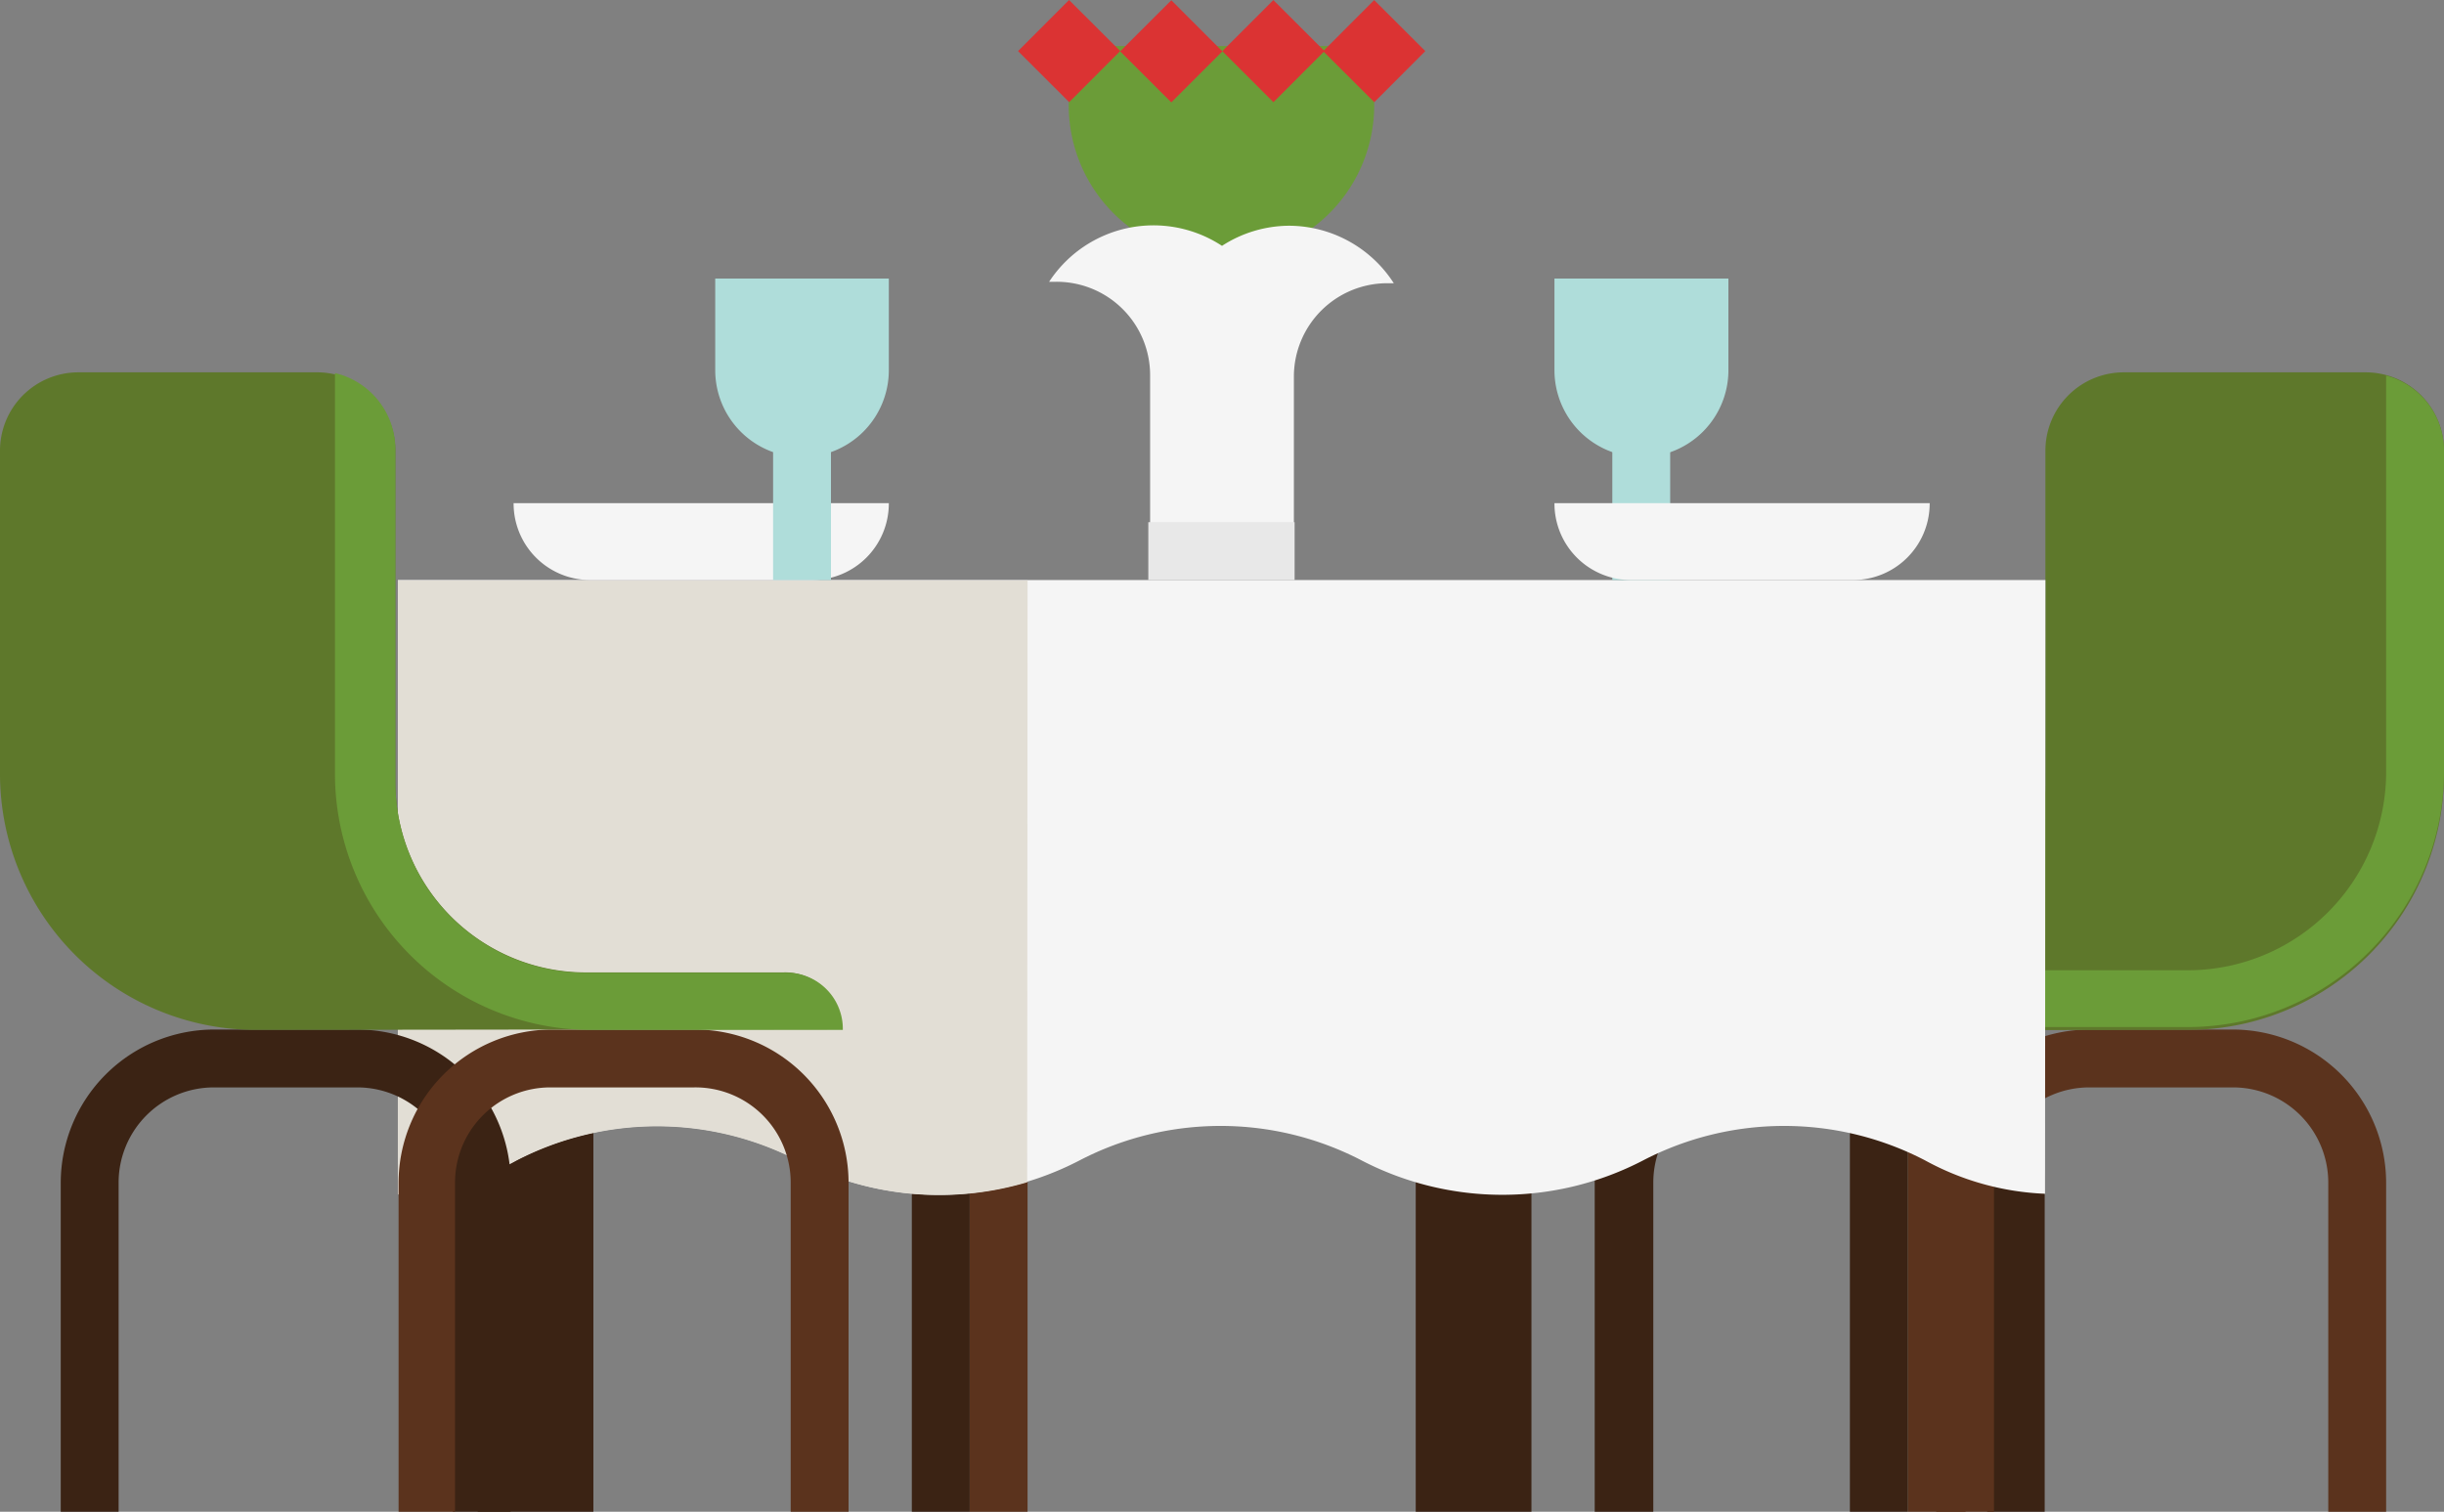 <svg xmlns="http://www.w3.org/2000/svg" viewBox="-4.76837158203125e-7 -0.002 68 42.072"><rect x="-4.76837158203125e-7" y="-0.002" width="68" height="42.072" fill="#808080" stroke="none"/><title>Depositphotos_79018510_06</title><g data-name="Layer 2"><path fill="#5b331d" d="M53.08 19.49h1.61v22.58h-1.61z"/><path fill="#3b2314" d="M51.47 19.49h1.61v22.58h-1.61z"/><path fill="#3b2314" d="M41 19.49h-1.61v22.58h3.22V19.49H41z"/><path fill="#5b331d" d="M26.98 19.49h1.61v22.58h-1.61z"/><path fill="#3b2314" d="M25.37 19.49h1.61v22.58h-1.61z"/><path fill="#3b2314" d="M14.9 19.49h-1.61v22.58h3.22V19.49H14.9z"/><path d="M56.9 42.07h-1.61v-9.16a2.66 2.66 0 0 0-2.65-2.65h-4A2.65 2.65 0 0 0 46 32.91v9.16h-1.63v-9.16a4.27 4.27 0 0 1 4.26-4.26h4a4.27 4.27 0 0 1 4.26 4.26v9.16z" fill="#3b2314"/><path d="M66.39 42.07h-1.61v-9.16a2.65 2.65 0 0 0-2.65-2.65h-4a2.65 2.65 0 0 0-2.65 2.65v9.16h-1.61v-9.16a4.27 4.27 0 0 1 4.26-4.26h4a4.27 4.27 0 0 1 4.26 4.26v9.16z" fill="#5b331d"/><path d="M60.83 28.66A7.13 7.13 0 0 0 68 21.54v-9a2.18 2.18 0 0 0-2.18-2.18h-6.73a2.18 2.18 0 0 0-2.18 2.18v9.27a5.3 5.3 0 0 1-5.29 5.29h-5.51a1.56 1.56 0 0 0-1.61 1.58z" fill="#5e782b"/><path d="M68 21.54v-9a2.17 2.17 0 0 0-1.61-2.09v11.09A5.52 5.52 0 0 1 60.83 27h-5.35a1.56 1.56 0 0 0-1.61 1.58h7A7.13 7.13 0 0 0 68 21.54z" fill="#6b9c38"/><path d="M56.91 16.14H11.07v17.09a7.52 7.52 0 0 0 3.29-.94 8.51 8.51 0 0 1 7.84 0 8.49 8.49 0 0 0 7.84 0 8.5 8.5 0 0 1 7.84 0 8.49 8.49 0 0 0 7.84 0 8.5 8.5 0 0 1 7.84 0 7.57 7.57 0 0 0 3.34.93z" fill="#f5f5f5"/><path d="M28.59 16.15H11.07v17.09a7.52 7.52 0 0 0 3.29-.94 8.51 8.51 0 0 1 7.84 0 8.58 8.58 0 0 0 6.38.6z" fill="#e2ded5"/><path d="M1.69 42.07H3.3v-9.16a2.65 2.65 0 0 1 2.65-2.65h4a2.66 2.66 0 0 1 2.65 2.65v9.16h1.61v-9.16a4.27 4.27 0 0 0-4.26-4.26h-4a4.27 4.27 0 0 0-4.26 4.26v9.16z" fill="#3b2314"/><path d="M11.05 42.07h1.61v-9.16a2.65 2.65 0 0 1 2.65-2.65h4A2.65 2.65 0 0 1 22 32.91v9.16h1.61v-9.16a4.27 4.27 0 0 0-4.26-4.26h-4a4.27 4.27 0 0 0-4.26 4.26v9.16z" fill="#5b331d"/><path d="M7.13 28.66A7.13 7.13 0 0 1 0 21.54v-9a2.18 2.18 0 0 1 2.18-2.18h6.69A2.18 2.18 0 0 1 11 12.5v9.27a5.3 5.3 0 0 0 5.3 5.29h5.5a1.56 1.56 0 0 1 1.61 1.58z" fill="#5e782b"/><path d="M21.85 27.07h-5.5A5.3 5.3 0 0 1 11 21.78V12.5a2.18 2.18 0 0 0-1.68-2.12v11.16a7.13 7.13 0 0 0 7.13 7.12h7a1.56 1.56 0 0 0-1.6-1.59z" fill="#6b9c38"/><path d="M38.23 1.28v1.44a4.25 4.25 0 1 1-8.49 0V1.28z" fill="#6b9c38"/><path d="M35.87 6.28a3.46 3.46 0 0 0-1.87.56 3.47 3.47 0 0 0-4.81 1h.18A2.6 2.6 0 0 1 32 10.47v5.66h4v-5.66a2.6 2.6 0 0 1 2.6-2.59h.18a3.48 3.48 0 0 0-2.91-1.6z" fill="#f5f5f5"/><path fill="#db3333" d="M28.325 1.42l1.42-1.422 1.423 1.42-1.42 1.423z"/><path fill="#db3333" d="M31.167 1.427L32.59.005l1.421 1.422-1.421 1.42z"/><path fill="#db3333" d="M34.009 1.421L35.429 0l1.422 1.42-1.42 1.422z"/><path fill="#db3333" d="M36.814 1.423L38.234 0l1.423 1.42-1.42 1.422z"/><path fill="#e8e8e8" d="M31.95 14.53h4.07v1.61h-4.07z"/><path d="M16.41 16.14h6.19A2.13 2.13 0 0 0 24.73 14H14.29a2.13 2.13 0 0 0 2.12 2.14z" fill="#f5f5f5"/><path fill="#afddda" d="M21.51 11.88h1.61v4.26h-1.61z"/><path d="M24.73 7.75v2.55a2.42 2.42 0 0 1-2.42 2.42 2.42 2.42 0 0 1-2.41-2.42V7.75z" fill="#afddda"/><path fill="#afddda" d="M44.86 11.88h1.61v4.26h-1.61z"/><path d="M43.25 7.75v2.55a2.42 2.42 0 0 0 2.42 2.42 2.42 2.42 0 0 0 2.42-2.42V7.75z" fill="#afddda"/><path d="M51.56 16.14h-6.18A2.13 2.13 0 0 1 43.25 14h10.44a2.13 2.13 0 0 1-2.13 2.14z" fill="#f5f5f5"/></g></svg>